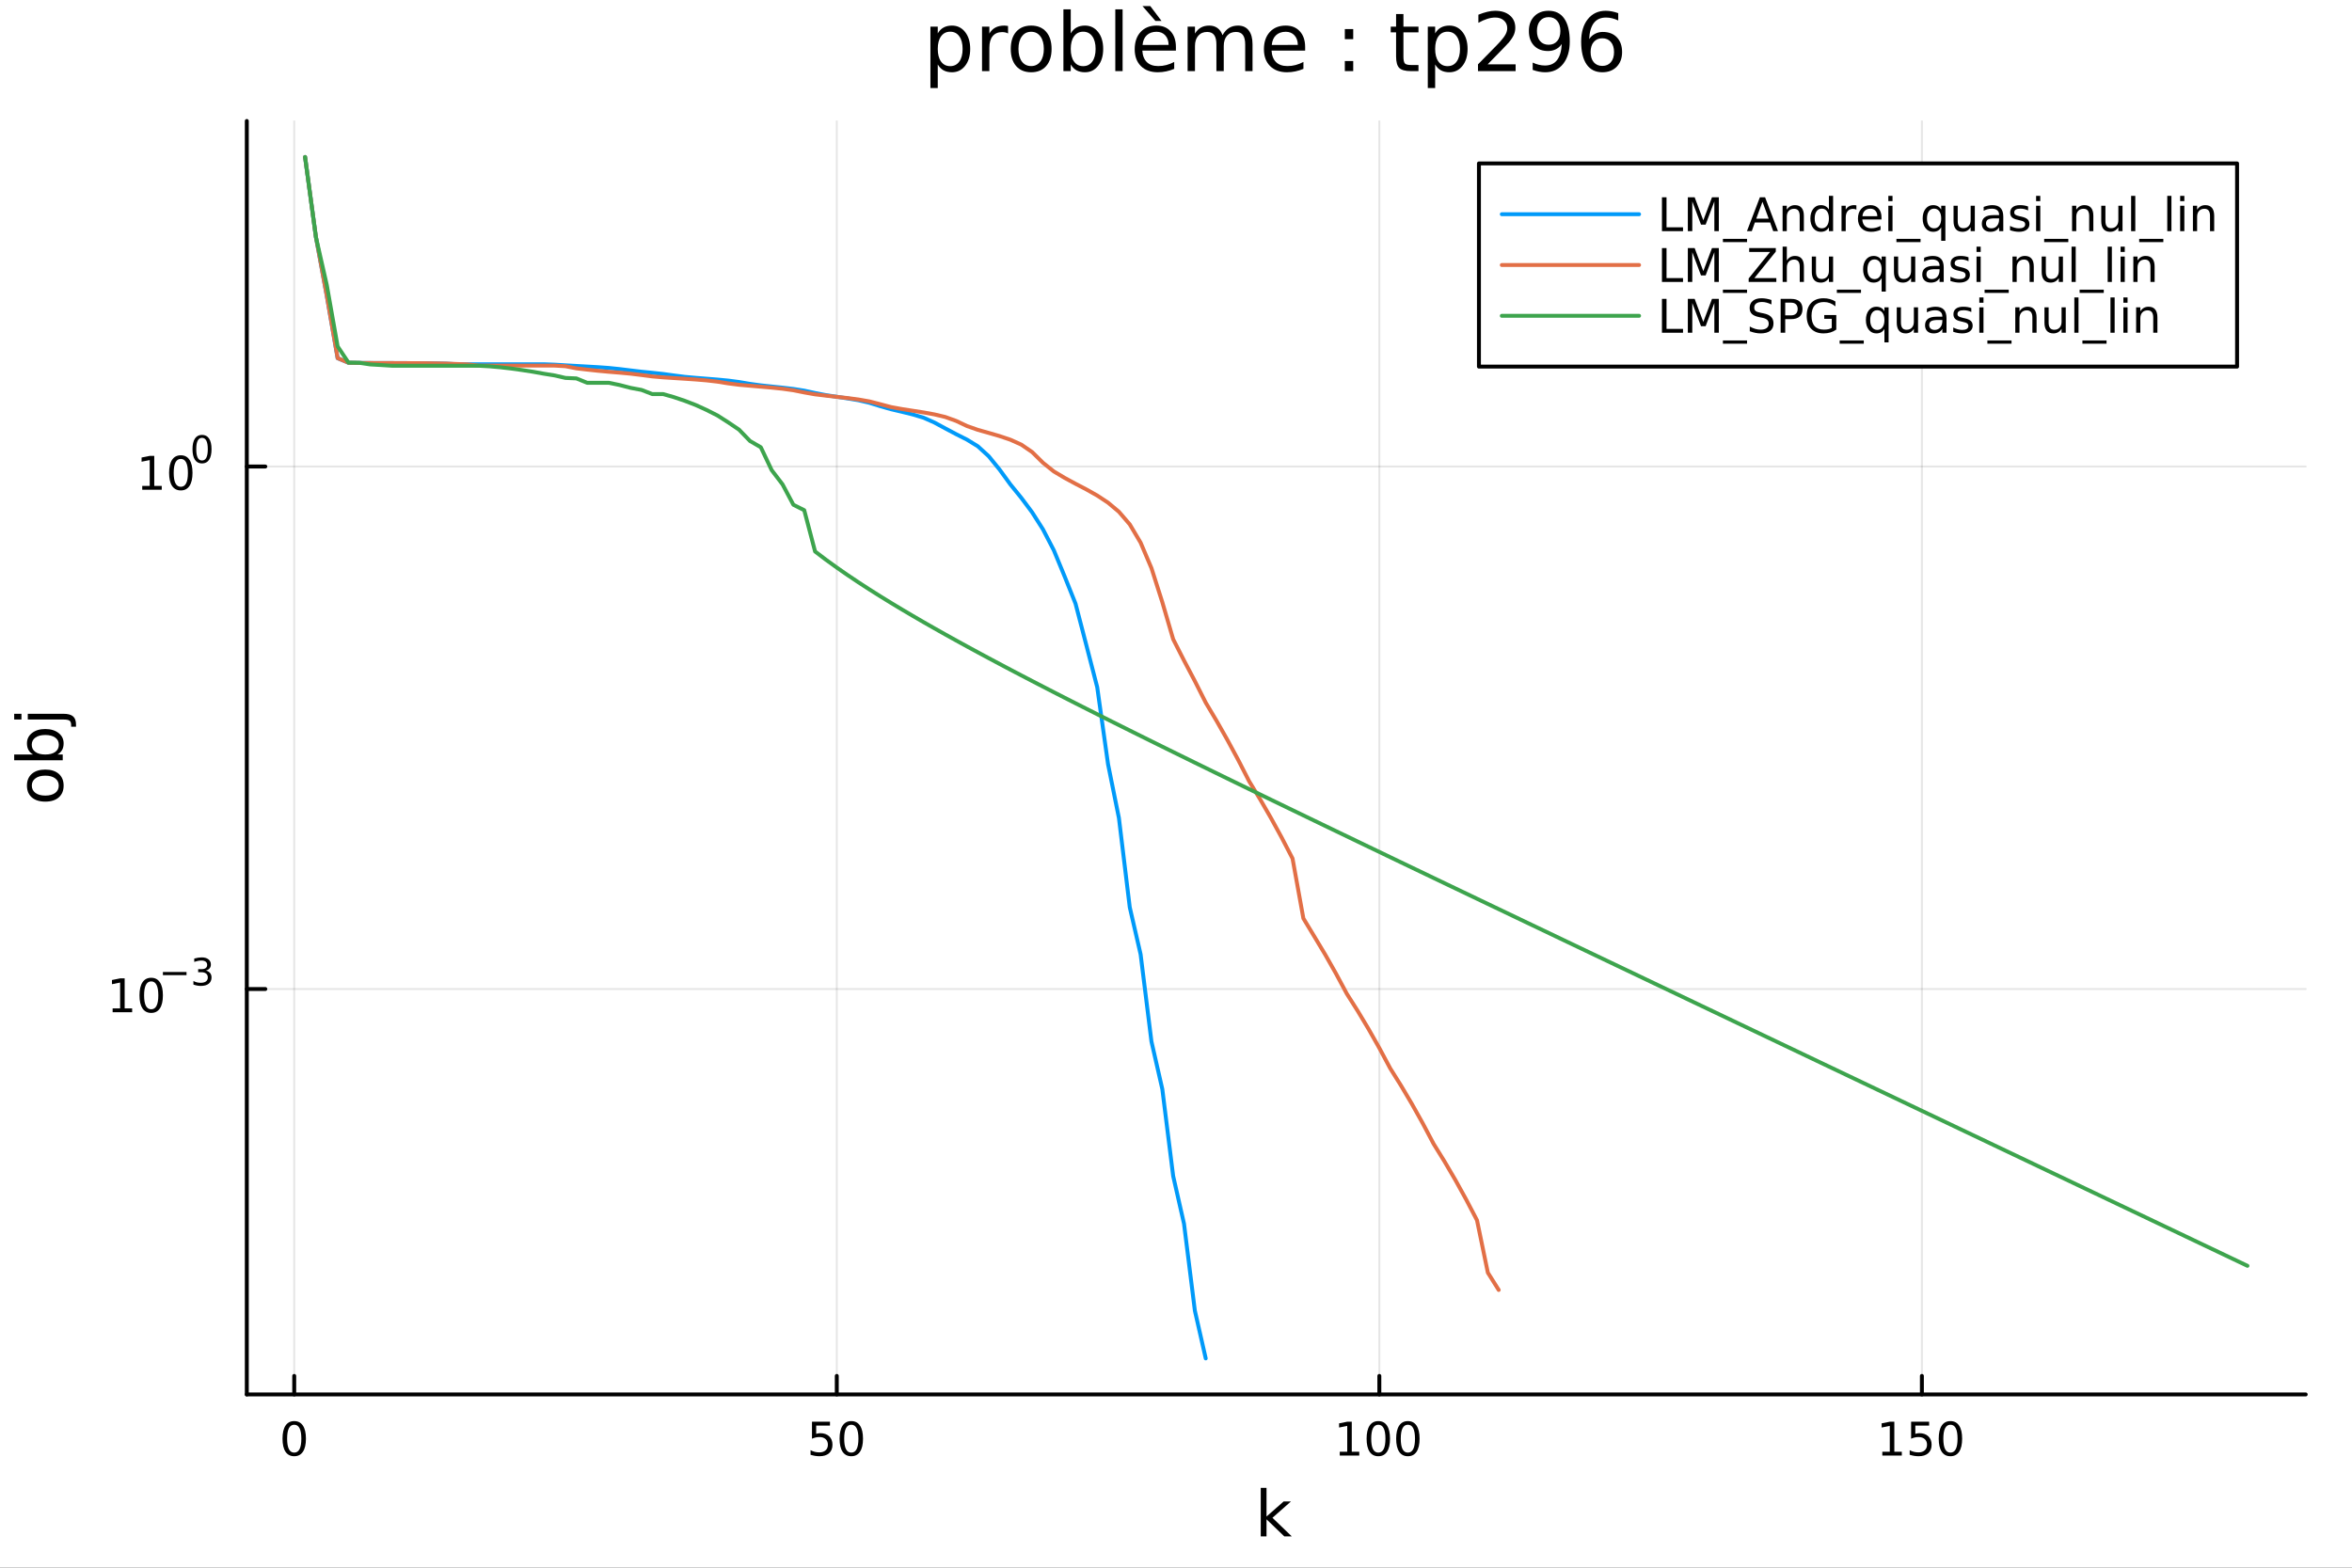 <?xml version="1.0" encoding="utf-8"?>
<svg xmlns="http://www.w3.org/2000/svg" xmlns:xlink="http://www.w3.org/1999/xlink" width="600" height="400" viewBox="0 0 2400 1600">
<rect x="0" y="0" width="2400" height="1600" fill="#333333" stroke="none"/>
<defs>
  <clipPath id="clip140">
    <rect x="0" y="0" width="2400" height="1600"/>
  </clipPath>
</defs>
<path clip-path="url(#clip140)" d="M0 1600 L2400 1600 L2400 0 L0 0  Z" fill="#ffffff" fill-rule="evenodd" fill-opacity="1"/>
<defs>
  <clipPath id="clip141">
    <rect x="480" y="0" width="1681" height="1600"/>
  </clipPath>
</defs>
<path clip-path="url(#clip140)" d="M251.842 1423.18 L2352.76 1423.18 L2352.76 123.472 L251.842 123.472  Z" fill="#ffffff" fill-rule="evenodd" fill-opacity="1"/>
<defs>
  <clipPath id="clip142">
    <rect x="251" y="123" width="2102" height="1301"/>
  </clipPath>
</defs>
<polyline clip-path="url(#clip142)" style="stroke:#000000; stroke-linecap:round; stroke-linejoin:round; stroke-width:2; stroke-opacity:0.1; fill:none" points="300.23,1423.18 300.23,123.472 "/>
<polyline clip-path="url(#clip142)" style="stroke:#000000; stroke-linecap:round; stroke-linejoin:round; stroke-width:2; stroke-opacity:0.1; fill:none" points="853.859,1423.18 853.859,123.472 "/>
<polyline clip-path="url(#clip142)" style="stroke:#000000; stroke-linecap:round; stroke-linejoin:round; stroke-width:2; stroke-opacity:0.1; fill:none" points="1407.49,1423.18 1407.49,123.472 "/>
<polyline clip-path="url(#clip142)" style="stroke:#000000; stroke-linecap:round; stroke-linejoin:round; stroke-width:2; stroke-opacity:0.1; fill:none" points="1961.12,1423.18 1961.12,123.472 "/>
<polyline clip-path="url(#clip140)" style="stroke:#000000; stroke-linecap:round; stroke-linejoin:round; stroke-width:4; stroke-opacity:1; fill:none" points="251.842,1423.18 2352.76,1423.18 "/>
<polyline clip-path="url(#clip140)" style="stroke:#000000; stroke-linecap:round; stroke-linejoin:round; stroke-width:4; stroke-opacity:1; fill:none" points="300.23,1423.18 300.23,1404.28 "/>
<polyline clip-path="url(#clip140)" style="stroke:#000000; stroke-linecap:round; stroke-linejoin:round; stroke-width:4; stroke-opacity:1; fill:none" points="853.859,1423.18 853.859,1404.28 "/>
<polyline clip-path="url(#clip140)" style="stroke:#000000; stroke-linecap:round; stroke-linejoin:round; stroke-width:4; stroke-opacity:1; fill:none" points="1407.49,1423.18 1407.49,1404.28 "/>
<polyline clip-path="url(#clip140)" style="stroke:#000000; stroke-linecap:round; stroke-linejoin:round; stroke-width:4; stroke-opacity:1; fill:none" points="1961.12,1423.18 1961.12,1404.28 "/>
<path clip-path="url(#clip140)" d="M300.23 1454.1 Q296.619 1454.1 294.79 1457.66 Q292.984 1461.2 292.984 1468.33 Q292.984 1475.44 294.79 1479.01 Q296.619 1482.55 300.23 1482.55 Q303.864 1482.55 305.669 1479.01 Q307.498 1475.44 307.498 1468.33 Q307.498 1461.2 305.669 1457.66 Q303.864 1454.1 300.23 1454.1 M300.23 1450.39 Q306.04 1450.39 309.095 1455 Q312.174 1459.58 312.174 1468.33 Q312.174 1477.06 309.095 1481.67 Q306.04 1486.25 300.23 1486.25 Q294.419 1486.25 291.341 1481.67 Q288.285 1477.06 288.285 1468.33 Q288.285 1459.58 291.341 1455 Q294.419 1450.39 300.23 1450.39 Z" fill="#000000" fill-rule="nonzero" fill-opacity="1" /><path clip-path="url(#clip140)" d="M828.558 1451.02 L846.915 1451.02 L846.915 1454.96 L832.841 1454.96 L832.841 1463.43 Q833.859 1463.08 834.878 1462.92 Q835.896 1462.73 836.915 1462.73 Q842.702 1462.73 846.081 1465.9 Q849.461 1469.08 849.461 1474.49 Q849.461 1480.07 845.989 1483.17 Q842.517 1486.25 836.197 1486.25 Q834.021 1486.25 831.753 1485.88 Q829.507 1485.51 827.1 1484.77 L827.1 1480.07 Q829.183 1481.2 831.406 1481.76 Q833.628 1482.32 836.105 1482.32 Q840.109 1482.32 842.447 1480.21 Q844.785 1478.1 844.785 1474.49 Q844.785 1470.88 842.447 1468.77 Q840.109 1466.67 836.105 1466.67 Q834.23 1466.67 832.355 1467.08 Q830.503 1467.5 828.558 1468.38 L828.558 1451.02 Z" fill="#000000" fill-rule="nonzero" fill-opacity="1" /><path clip-path="url(#clip140)" d="M868.674 1454.1 Q865.063 1454.1 863.234 1457.66 Q861.429 1461.2 861.429 1468.33 Q861.429 1475.44 863.234 1479.01 Q865.063 1482.55 868.674 1482.55 Q872.308 1482.55 874.114 1479.01 Q875.942 1475.44 875.942 1468.33 Q875.942 1461.2 874.114 1457.66 Q872.308 1454.1 868.674 1454.1 M868.674 1450.39 Q874.484 1450.39 877.54 1455 Q880.618 1459.58 880.618 1468.33 Q880.618 1477.06 877.54 1481.67 Q874.484 1486.25 868.674 1486.25 Q862.864 1486.25 859.785 1481.67 Q856.73 1477.06 856.73 1468.33 Q856.73 1459.58 859.785 1455 Q862.864 1450.39 868.674 1450.39 Z" fill="#000000" fill-rule="nonzero" fill-opacity="1" /><path clip-path="url(#clip140)" d="M1367.1 1481.64 L1374.73 1481.64 L1374.73 1455.28 L1366.42 1456.95 L1366.42 1452.69 L1374.69 1451.02 L1379.36 1451.02 L1379.36 1481.64 L1387 1481.64 L1387 1485.58 L1367.1 1485.58 L1367.1 1481.64 Z" fill="#000000" fill-rule="nonzero" fill-opacity="1" /><path clip-path="url(#clip140)" d="M1406.45 1454.1 Q1402.84 1454.1 1401.01 1457.66 Q1399.2 1461.2 1399.2 1468.33 Q1399.2 1475.44 1401.01 1479.01 Q1402.84 1482.55 1406.45 1482.55 Q1410.08 1482.55 1411.89 1479.01 Q1413.72 1475.44 1413.72 1468.33 Q1413.72 1461.2 1411.89 1457.66 Q1410.08 1454.1 1406.45 1454.1 M1406.45 1450.39 Q1412.26 1450.39 1415.31 1455 Q1418.39 1459.58 1418.39 1468.33 Q1418.39 1477.06 1415.31 1481.67 Q1412.26 1486.25 1406.45 1486.25 Q1400.64 1486.25 1397.56 1481.67 Q1394.5 1477.06 1394.5 1468.33 Q1394.5 1459.58 1397.56 1455 Q1400.64 1450.39 1406.45 1450.39 Z" fill="#000000" fill-rule="nonzero" fill-opacity="1" /><path clip-path="url(#clip140)" d="M1436.61 1454.1 Q1433 1454.1 1431.17 1457.66 Q1429.36 1461.2 1429.36 1468.33 Q1429.36 1475.44 1431.17 1479.01 Q1433 1482.55 1436.61 1482.55 Q1440.24 1482.55 1442.05 1479.01 Q1443.88 1475.44 1443.88 1468.33 Q1443.88 1461.2 1442.05 1457.66 Q1440.24 1454.1 1436.61 1454.1 M1436.61 1450.39 Q1442.42 1450.39 1445.47 1455 Q1448.55 1459.58 1448.55 1468.33 Q1448.55 1477.06 1445.47 1481.67 Q1442.42 1486.25 1436.61 1486.25 Q1430.8 1486.25 1427.72 1481.67 Q1424.66 1477.06 1424.66 1468.33 Q1424.66 1459.58 1427.72 1455 Q1430.8 1450.39 1436.61 1450.39 Z" fill="#000000" fill-rule="nonzero" fill-opacity="1" /><path clip-path="url(#clip140)" d="M1920.73 1481.64 L1928.36 1481.64 L1928.36 1455.28 L1920.05 1456.95 L1920.05 1452.69 L1928.32 1451.02 L1932.99 1451.02 L1932.99 1481.64 L1940.63 1481.64 L1940.63 1485.58 L1920.73 1485.58 L1920.73 1481.64 Z" fill="#000000" fill-rule="nonzero" fill-opacity="1" /><path clip-path="url(#clip140)" d="M1950.12 1451.02 L1968.48 1451.02 L1968.48 1454.96 L1954.41 1454.96 L1954.41 1463.43 Q1955.42 1463.08 1956.44 1462.92 Q1957.46 1462.73 1958.48 1462.73 Q1964.27 1462.73 1967.65 1465.9 Q1971.03 1469.08 1971.03 1474.49 Q1971.03 1480.07 1967.55 1483.17 Q1964.08 1486.25 1957.76 1486.25 Q1955.59 1486.25 1953.32 1485.88 Q1951.07 1485.51 1948.66 1484.77 L1948.66 1480.07 Q1950.75 1481.2 1952.97 1481.76 Q1955.19 1482.32 1957.67 1482.32 Q1961.67 1482.32 1964.01 1480.21 Q1966.35 1478.1 1966.35 1474.49 Q1966.35 1470.88 1964.01 1468.77 Q1961.67 1466.67 1957.67 1466.67 Q1955.79 1466.67 1953.92 1467.08 Q1952.07 1467.5 1950.12 1468.38 L1950.12 1451.02 Z" fill="#000000" fill-rule="nonzero" fill-opacity="1" /><path clip-path="url(#clip140)" d="M1990.24 1454.1 Q1986.63 1454.1 1984.8 1457.66 Q1982.99 1461.2 1982.99 1468.33 Q1982.99 1475.44 1984.8 1479.01 Q1986.63 1482.55 1990.24 1482.55 Q1993.87 1482.55 1995.68 1479.01 Q1997.51 1475.44 1997.51 1468.33 Q1997.51 1461.2 1995.68 1457.66 Q1993.87 1454.1 1990.24 1454.1 M1990.24 1450.39 Q1996.05 1450.39 1999.1 1455 Q2002.18 1459.58 2002.18 1468.33 Q2002.18 1477.06 1999.1 1481.67 Q1996.05 1486.25 1990.24 1486.25 Q1984.43 1486.25 1981.35 1481.67 Q1978.29 1477.06 1978.29 1468.33 Q1978.29 1459.58 1981.35 1455 Q1984.43 1450.39 1990.24 1450.39 Z" fill="#000000" fill-rule="nonzero" fill-opacity="1" /><path clip-path="url(#clip140)" d="M1286.48 1518.52 L1292.37 1518.52 L1292.37 1547.77 L1309.84 1532.4 L1317.32 1532.4 L1298.42 1549.07 L1318.12 1568.04 L1310.48 1568.04 L1292.37 1550.63 L1292.37 1568.04 L1286.48 1568.04 L1286.48 1518.52 Z" fill="#000000" fill-rule="nonzero" fill-opacity="1" /><polyline clip-path="url(#clip142)" style="stroke:#000000; stroke-linecap:round; stroke-linejoin:round; stroke-width:2; stroke-opacity:0.1; fill:none" points="251.842,1009.39 2352.76,1009.39 "/>
<polyline clip-path="url(#clip142)" style="stroke:#000000; stroke-linecap:round; stroke-linejoin:round; stroke-width:2; stroke-opacity:0.1; fill:none" points="251.842,476.129 2352.76,476.129 "/>
<polyline clip-path="url(#clip140)" style="stroke:#000000; stroke-linecap:round; stroke-linejoin:round; stroke-width:4; stroke-opacity:1; fill:none" points="251.842,1423.18 251.842,123.472 "/>
<polyline clip-path="url(#clip140)" style="stroke:#000000; stroke-linecap:round; stroke-linejoin:round; stroke-width:4; stroke-opacity:1; fill:none" points="251.842,1009.39 270.74,1009.39 "/>
<polyline clip-path="url(#clip140)" style="stroke:#000000; stroke-linecap:round; stroke-linejoin:round; stroke-width:4; stroke-opacity:1; fill:none" points="251.842,476.129 270.74,476.129 "/>
<path clip-path="url(#clip140)" d="M114.931 1029.18 L122.57 1029.18 L122.57 1002.81 L114.26 1004.48 L114.26 1000.22 L122.524 998.555 L127.2 998.555 L127.2 1029.18 L134.839 1029.18 L134.839 1033.11 L114.931 1033.11 L114.931 1029.18 Z" fill="#000000" fill-rule="nonzero" fill-opacity="1" /><path clip-path="url(#clip140)" d="M154.283 1001.63 Q150.672 1001.63 148.843 1005.2 Q147.038 1008.74 147.038 1015.87 Q147.038 1022.98 148.843 1026.54 Q150.672 1030.08 154.283 1030.08 Q157.917 1030.08 159.723 1026.54 Q161.552 1022.98 161.552 1015.87 Q161.552 1008.74 159.723 1005.2 Q157.917 1001.63 154.283 1001.63 M154.283 997.93 Q160.093 997.93 163.149 1002.54 Q166.227 1007.12 166.227 1015.87 Q166.227 1024.6 163.149 1029.2 Q160.093 1033.79 154.283 1033.79 Q148.473 1033.79 145.394 1029.2 Q142.339 1024.6 142.339 1015.87 Q142.339 1007.12 145.394 1002.54 Q148.473 997.93 154.283 997.93 Z" fill="#000000" fill-rule="nonzero" fill-opacity="1" /><path clip-path="url(#clip140)" d="M166.227 992.031 L190.339 992.031 L190.339 995.228 L166.227 995.228 L166.227 992.031 Z" fill="#000000" fill-rule="nonzero" fill-opacity="1" /><path clip-path="url(#clip140)" d="M210.05 990.564 Q212.777 991.147 214.3 992.99 Q215.842 994.833 215.842 997.542 Q215.842 1001.7 212.984 1003.97 Q210.125 1006.25 204.859 1006.25 Q203.091 1006.25 201.21 1005.89 Q199.348 1005.55 197.354 1004.86 L197.354 1001.19 Q198.934 1002.11 200.815 1002.58 Q202.696 1003.05 204.746 1003.05 Q208.319 1003.05 210.181 1001.64 Q212.062 1000.23 212.062 997.542 Q212.062 995.059 210.313 993.667 Q208.583 992.257 205.479 992.257 L202.207 992.257 L202.207 989.135 L205.63 989.135 Q208.432 989.135 209.918 988.025 Q211.404 986.897 211.404 984.79 Q211.404 982.627 209.861 981.48 Q208.338 980.314 205.479 980.314 Q203.918 980.314 202.132 980.652 Q200.345 980.991 198.201 981.706 L198.201 978.32 Q200.364 977.718 202.244 977.417 Q204.144 977.117 205.818 977.117 Q210.144 977.117 212.664 979.091 Q215.184 981.047 215.184 984.395 Q215.184 986.727 213.849 988.345 Q212.513 989.943 210.05 990.564 Z" fill="#000000" fill-rule="nonzero" fill-opacity="1" /><path clip-path="url(#clip140)" d="M145.137 495.922 L152.776 495.922 L152.776 469.556 L144.465 471.223 L144.465 466.964 L152.729 465.297 L157.405 465.297 L157.405 495.922 L165.044 495.922 L165.044 499.857 L145.137 499.857 L145.137 495.922 Z" fill="#000000" fill-rule="nonzero" fill-opacity="1" /><path clip-path="url(#clip140)" d="M184.488 468.376 Q180.877 468.376 179.049 471.941 Q177.243 475.482 177.243 482.612 Q177.243 489.718 179.049 493.283 Q180.877 496.825 184.488 496.825 Q188.123 496.825 189.928 493.283 Q191.757 489.718 191.757 482.612 Q191.757 475.482 189.928 471.941 Q188.123 468.376 184.488 468.376 M184.488 464.672 Q190.299 464.672 193.354 469.279 Q196.433 473.862 196.433 482.612 Q196.433 491.339 193.354 495.945 Q190.299 500.528 184.488 500.528 Q178.678 500.528 175.6 495.945 Q172.544 491.339 172.544 482.612 Q172.544 473.862 175.6 469.279 Q178.678 464.672 184.488 464.672 Z" fill="#000000" fill-rule="nonzero" fill-opacity="1" /><path clip-path="url(#clip140)" d="M206.138 446.868 Q203.204 446.868 201.718 449.764 Q200.251 452.642 200.251 458.435 Q200.251 464.209 201.718 467.105 Q203.204 469.983 206.138 469.983 Q209.09 469.983 210.557 467.105 Q212.043 464.209 212.043 458.435 Q212.043 452.642 210.557 449.764 Q209.09 446.868 206.138 446.868 M206.138 443.859 Q210.858 443.859 213.341 447.602 Q215.842 451.326 215.842 458.435 Q215.842 465.525 213.341 469.268 Q210.858 472.992 206.138 472.992 Q201.417 472.992 198.915 469.268 Q196.433 465.525 196.433 458.435 Q196.433 451.326 198.915 447.602 Q201.417 443.859 206.138 443.859 Z" fill="#000000" fill-rule="nonzero" fill-opacity="1" /><path clip-path="url(#clip140)" d="M32.462 801.797 Q32.462 806.507 36.154 809.244 Q39.815 811.982 46.212 811.982 Q52.609 811.982 56.302 809.276 Q59.962 806.539 59.962 801.797 Q59.962 797.118 56.27 794.381 Q52.578 791.643 46.212 791.643 Q39.878 791.643 36.186 794.381 Q32.462 797.118 32.462 801.797 M27.497 801.797 Q27.497 794.158 32.462 789.797 Q37.427 785.437 46.212 785.437 Q54.965 785.437 59.962 789.797 Q64.927 794.158 64.927 801.797 Q64.927 809.467 59.962 813.828 Q54.965 818.156 46.212 818.156 Q37.427 818.156 32.462 813.828 Q27.497 809.467 27.497 801.797 Z" fill="#000000" fill-rule="nonzero" fill-opacity="1" /><path clip-path="url(#clip140)" d="M46.212 750.139 Q39.751 750.139 36.09 752.812 Q32.398 755.454 32.398 760.101 Q32.398 764.748 36.09 767.422 Q39.751 770.064 46.212 770.064 Q52.673 770.064 56.365 767.422 Q60.026 764.748 60.026 760.101 Q60.026 755.454 56.365 752.812 Q52.673 750.139 46.212 750.139 M33.767 770.064 Q30.584 768.218 29.056 765.417 Q27.497 762.584 27.497 758.669 Q27.497 752.176 32.653 748.134 Q37.809 744.06 46.212 744.06 Q54.615 744.06 59.771 748.134 Q64.927 752.176 64.927 758.669 Q64.927 762.584 63.399 765.417 Q61.84 768.218 58.657 770.064 L64.004 770.064 L64.004 775.952 L14.479 775.952 L14.479 770.064 L33.767 770.064 Z" fill="#000000" fill-rule="nonzero" fill-opacity="1" /><path clip-path="url(#clip140)" d="M28.356 734.352 L28.356 728.495 L64.641 728.495 Q71.452 728.495 74.508 731.105 Q77.563 733.684 77.563 739.445 L77.563 741.673 L72.598 741.673 L72.598 740.113 Q72.598 736.771 71.038 735.561 Q69.51 734.352 64.641 734.352 L28.356 734.352 M14.479 734.352 L14.479 728.495 L21.895 728.495 L21.895 734.352 L14.479 734.352 Z" fill="#000000" fill-rule="nonzero" fill-opacity="1" /><path clip-path="url(#clip140)" d="M956.899 65.77 L956.899 89.833 L949.405 89.833 L949.405 27.206 L956.899 27.206 L956.899 34.092 Q959.248 30.041 962.813 28.097 Q966.418 26.112 971.401 26.112 Q979.665 26.112 984.81 32.675 Q989.995 39.237 989.995 49.931 Q989.995 60.626 984.81 67.188 Q979.665 73.751 971.401 73.751 Q966.418 73.751 962.813 71.806 Q959.248 69.821 956.899 65.77 M982.257 49.931 Q982.257 41.708 978.855 37.05 Q975.492 32.35 969.578 32.35 Q963.664 32.35 960.261 37.05 Q956.899 41.708 956.899 49.931 Q956.899 58.155 960.261 62.854 Q963.664 67.512 969.578 67.512 Q975.492 67.512 978.855 62.854 Q982.257 58.155 982.257 49.931 Z" fill="#000000" fill-rule="nonzero" fill-opacity="1" /><path clip-path="url(#clip140)" d="M1028.64 34.173 Q1027.38 33.444 1025.89 33.12 Q1024.43 32.756 1022.64 32.756 Q1016.33 32.756 1012.92 36.888 Q1009.56 40.979 1009.56 48.676 L1009.56 72.576 L1002.07 72.576 L1002.07 27.206 L1009.56 27.206 L1009.56 34.254 Q1011.91 30.122 1015.68 28.138 Q1019.44 26.112 1024.83 26.112 Q1025.6 26.112 1026.53 26.234 Q1027.47 26.315 1028.6 26.517 L1028.64 34.173 Z" fill="#000000" fill-rule="nonzero" fill-opacity="1" /><path clip-path="url(#clip140)" d="M1052.22 32.431 Q1046.22 32.431 1042.74 37.131 Q1039.25 41.789 1039.25 49.931 Q1039.25 58.074 1042.7 62.773 Q1046.18 67.431 1052.22 67.431 Q1058.17 67.431 1061.66 62.732 Q1065.14 58.033 1065.14 49.931 Q1065.14 41.87 1061.66 37.171 Q1058.17 32.431 1052.22 32.431 M1052.22 26.112 Q1061.94 26.112 1067.49 32.431 Q1073.04 38.751 1073.04 49.931 Q1073.04 61.071 1067.49 67.431 Q1061.94 73.751 1052.22 73.751 Q1042.45 73.751 1036.9 67.431 Q1031.39 61.071 1031.39 49.931 Q1031.39 38.751 1036.9 32.431 Q1042.45 26.112 1052.22 26.112 Z" fill="#000000" fill-rule="nonzero" fill-opacity="1" /><path clip-path="url(#clip140)" d="M1117.96 49.931 Q1117.96 41.708 1114.56 37.05 Q1111.2 32.35 1105.28 32.35 Q1099.37 32.35 1095.97 37.05 Q1092.6 41.708 1092.6 49.931 Q1092.6 58.155 1095.97 62.854 Q1099.37 67.512 1105.28 67.512 Q1111.2 67.512 1114.56 62.854 Q1117.96 58.155 1117.96 49.931 M1092.6 34.092 Q1094.95 30.041 1098.52 28.097 Q1102.12 26.112 1107.11 26.112 Q1115.37 26.112 1120.51 32.675 Q1125.7 39.237 1125.7 49.931 Q1125.7 60.626 1120.51 67.188 Q1115.37 73.751 1107.11 73.751 Q1102.12 73.751 1098.52 71.806 Q1094.95 69.821 1092.6 65.77 L1092.6 72.576 L1085.11 72.576 L1085.11 9.544 L1092.6 9.544 L1092.6 34.092 Z" fill="#000000" fill-rule="nonzero" fill-opacity="1" /><path clip-path="url(#clip140)" d="M1138.06 9.544 L1145.51 9.544 L1145.51 72.576 L1138.06 72.576 L1138.06 9.544 Z" fill="#000000" fill-rule="nonzero" fill-opacity="1" /><path clip-path="url(#clip140)" d="M1199.91 48.028 L1199.91 51.673 L1165.64 51.673 Q1166.13 59.37 1170.26 63.421 Q1174.43 67.431 1181.85 67.431 Q1186.14 67.431 1190.15 66.378 Q1194.2 65.325 1198.17 63.218 L1198.17 70.267 Q1194.16 71.968 1189.95 72.86 Q1185.73 73.751 1181.4 73.751 Q1170.54 73.751 1164.18 67.431 Q1157.86 61.112 1157.86 50.337 Q1157.86 39.197 1163.86 32.675 Q1169.9 26.112 1180.1 26.112 Q1189.26 26.112 1194.57 32.026 Q1199.91 37.9 1199.91 48.028 M1192.46 45.84 Q1192.38 39.723 1189.02 36.077 Q1185.69 32.431 1180.18 32.431 Q1173.95 32.431 1170.18 35.956 Q1166.45 39.48 1165.88 45.88 L1192.46 45.84 M1173.78 6.222 L1185.21 21.373 L1179.01 21.373 L1165.8 6.222 L1173.78 6.222 Z" fill="#000000" fill-rule="nonzero" fill-opacity="1" /><path clip-path="url(#clip140)" d="M1247.47 35.915 Q1250.27 30.892 1254.15 28.502 Q1258.04 26.112 1263.31 26.112 Q1270.4 26.112 1274.25 31.095 Q1278.09 36.037 1278.09 45.192 L1278.09 72.576 L1270.6 72.576 L1270.6 45.435 Q1270.6 38.913 1268.29 35.753 Q1265.98 32.594 1261.24 32.594 Q1255.45 32.594 1252.09 36.442 Q1248.73 40.29 1248.73 46.934 L1248.73 72.576 L1241.23 72.576 L1241.23 45.435 Q1241.23 38.873 1238.92 35.753 Q1236.61 32.594 1231.79 32.594 Q1226.08 32.594 1222.72 36.482 Q1219.36 40.331 1219.36 46.934 L1219.36 72.576 L1211.86 72.576 L1211.86 27.206 L1219.36 27.206 L1219.36 34.254 Q1221.91 30.082 1225.47 28.097 Q1229.04 26.112 1233.94 26.112 Q1238.88 26.112 1242.33 28.624 Q1245.81 31.135 1247.47 35.915 Z" fill="#000000" fill-rule="nonzero" fill-opacity="1" /><path clip-path="url(#clip140)" d="M1331.77 48.028 L1331.77 51.673 L1297.5 51.673 Q1297.98 59.37 1302.12 63.421 Q1306.29 67.431 1313.7 67.431 Q1318 67.431 1322.01 66.378 Q1326.06 65.325 1330.03 63.218 L1330.03 70.267 Q1326.02 71.968 1321.8 72.86 Q1317.59 73.751 1313.26 73.751 Q1302.4 73.751 1296.04 67.431 Q1289.72 61.112 1289.72 50.337 Q1289.72 39.197 1295.72 32.675 Q1301.75 26.112 1311.96 26.112 Q1321.12 26.112 1326.42 32.026 Q1331.77 37.9 1331.77 48.028 M1324.32 45.84 Q1324.23 39.723 1320.87 36.077 Q1317.55 32.431 1312.04 32.431 Q1305.8 32.431 1302.04 35.956 Q1298.31 39.48 1297.74 45.88 L1324.32 45.84 Z" fill="#000000" fill-rule="nonzero" fill-opacity="1" /><path clip-path="url(#clip140)" d="M1372.28 62.287 L1380.83 62.287 L1380.83 72.576 L1372.28 72.576 L1372.28 62.287 M1372.28 29.677 L1380.83 29.677 L1380.83 39.966 L1372.28 39.966 L1372.28 29.677 Z" fill="#000000" fill-rule="nonzero" fill-opacity="1" /><path clip-path="url(#clip140)" d="M1432.07 14.324 L1432.07 27.206 L1447.42 27.206 L1447.42 32.999 L1432.07 32.999 L1432.07 57.628 Q1432.07 63.178 1433.57 64.758 Q1435.11 66.338 1439.77 66.338 L1447.42 66.338 L1447.42 72.576 L1439.77 72.576 Q1431.14 72.576 1427.86 69.376 Q1424.58 66.135 1424.58 57.628 L1424.58 32.999 L1419.11 32.999 L1419.11 27.206 L1424.58 27.206 L1424.58 14.324 L1432.07 14.324 Z" fill="#000000" fill-rule="nonzero" fill-opacity="1" /><path clip-path="url(#clip140)" d="M1464.44 65.77 L1464.44 89.833 L1456.94 89.833 L1456.94 27.206 L1464.44 27.206 L1464.44 34.092 Q1466.79 30.041 1470.35 28.097 Q1473.96 26.112 1478.94 26.112 Q1487.2 26.112 1492.35 32.675 Q1497.53 39.237 1497.53 49.931 Q1497.53 60.626 1492.35 67.188 Q1487.2 73.751 1478.94 73.751 Q1473.96 73.751 1470.35 71.806 Q1466.79 69.821 1464.44 65.77 M1489.8 49.931 Q1489.8 41.708 1486.39 37.05 Q1483.03 32.35 1477.12 32.35 Q1471.2 32.35 1467.8 37.05 Q1464.44 41.708 1464.44 49.931 Q1464.44 58.155 1467.8 62.854 Q1471.2 67.512 1477.12 67.512 Q1483.03 67.512 1486.39 62.854 Q1489.8 58.155 1489.8 49.931 Z" fill="#000000" fill-rule="nonzero" fill-opacity="1" /><path clip-path="url(#clip140)" d="M1517.99 65.689 L1546.55 65.689 L1546.55 72.576 L1508.15 72.576 L1508.15 65.689 Q1512.8 60.869 1520.83 52.767 Q1528.89 44.625 1530.95 42.275 Q1534.88 37.86 1536.42 34.822 Q1538 31.743 1538 28.786 Q1538 23.965 1534.6 20.927 Q1531.24 17.889 1525.81 17.889 Q1521.96 17.889 1517.67 19.226 Q1513.41 20.562 1508.55 23.276 L1508.55 15.013 Q1513.49 13.028 1517.79 12.015 Q1522.08 11.002 1525.65 11.002 Q1535.04 11.002 1540.63 15.701 Q1546.22 20.4 1546.22 28.259 Q1546.22 31.986 1544.81 35.348 Q1543.43 38.67 1539.74 43.207 Q1538.73 44.382 1533.3 50.013 Q1527.87 55.603 1517.99 65.689 Z" fill="#000000" fill-rule="nonzero" fill-opacity="1" /><path clip-path="url(#clip140)" d="M1563.97 71.32 L1563.97 63.867 Q1567.05 65.325 1570.21 66.095 Q1573.37 66.864 1576.4 66.864 Q1584.51 66.864 1588.76 61.436 Q1593.05 55.967 1593.66 44.868 Q1591.31 48.352 1587.71 50.215 Q1584.1 52.078 1579.73 52.078 Q1570.65 52.078 1565.34 46.61 Q1560.08 41.1 1560.08 31.581 Q1560.08 22.264 1565.59 16.633 Q1571.1 11.002 1580.25 11.002 Q1590.74 11.002 1596.25 19.064 Q1601.8 27.084 1601.8 42.397 Q1601.8 56.697 1595 65.244 Q1588.23 73.751 1576.77 73.751 Q1573.69 73.751 1570.53 73.143 Q1567.37 72.535 1563.97 71.32 M1580.25 45.678 Q1585.76 45.678 1588.96 41.911 Q1592.2 38.143 1592.2 31.581 Q1592.2 25.059 1588.96 21.292 Q1585.76 17.484 1580.25 17.484 Q1574.74 17.484 1571.5 21.292 Q1568.3 25.059 1568.3 31.581 Q1568.3 38.143 1571.5 41.911 Q1574.74 45.678 1580.25 45.678 Z" fill="#000000" fill-rule="nonzero" fill-opacity="1" /><path clip-path="url(#clip140)" d="M1635.02 39.075 Q1629.51 39.075 1626.27 42.842 Q1623.07 46.61 1623.07 53.172 Q1623.07 59.694 1626.27 63.502 Q1629.51 67.269 1635.02 67.269 Q1640.53 67.269 1643.73 63.502 Q1646.97 59.694 1646.97 53.172 Q1646.97 46.61 1643.73 42.842 Q1640.53 39.075 1635.02 39.075 M1651.26 13.433 L1651.26 20.887 Q1648.19 19.428 1645.03 18.659 Q1641.91 17.889 1638.83 17.889 Q1630.73 17.889 1626.43 23.358 Q1622.18 28.826 1621.57 39.885 Q1623.96 36.361 1627.57 34.498 Q1631.17 32.594 1635.51 32.594 Q1644.62 32.594 1649.89 38.143 Q1655.19 43.653 1655.19 53.172 Q1655.19 62.489 1649.68 68.12 Q1644.18 73.751 1635.02 73.751 Q1624.53 73.751 1618.98 65.73 Q1613.43 57.669 1613.43 42.397 Q1613.43 28.057 1620.23 19.55 Q1627.04 11.002 1638.5 11.002 Q1641.58 11.002 1644.7 11.61 Q1647.86 12.217 1651.26 13.433 Z" fill="#000000" fill-rule="nonzero" fill-opacity="1" /><polyline clip-path="url(#clip142)" style="stroke:#009af9; stroke-linecap:round; stroke-linejoin:round; stroke-width:4; stroke-opacity:1; fill:none" points="311.302,160.256 322.375,242.06 333.447,301.843 344.52,365.556 355.593,370.205 366.665,370.398 377.738,370.476 388.81,370.508 399.883,370.539 410.956,370.582 422.028,370.642 433.101,370.733 444.173,370.877 455.246,371.142 466.318,371.776 477.391,371.776 488.464,371.776 499.536,371.776 510.609,371.776 521.681,371.776 532.754,371.776 543.827,371.776 554.899,371.776 565.972,372.185 577.044,372.861 588.117,373.483 599.19,374.112 610.262,374.747 621.335,375.553 632.407,376.697 643.48,378.065 654.553,379.382 665.625,380.484 676.698,381.683 687.77,383.204 698.843,384.626 709.915,385.631 720.988,386.511 732.061,387.386 743.133,388.449 754.206,389.899 765.278,391.792 776.351,393.309 787.424,394.491 798.496,395.646 809.569,396.958 820.641,398.713 831.714,401.13 842.787,403.281 853.859,404.966 864.932,406.642 876.004,408.5 887.077,411.058 898.15,414.53 909.222,417.662 920.295,420.268 931.367,423.004 942.44,426.329 953.513,431.259 964.585,437.246 975.658,443.115 986.73,448.701 997.803,455.492 1008.88,465.614 1019.95,479.208 1031.02,494.432 1042.09,508.04 1053.17,522.839 1064.24,540.241 1075.31,561.567 1086.38,588.375 1097.46,616.034 1108.53,658.548 1119.6,701.301 1130.67,780.031 1141.75,834.843 1152.82,926.02 1163.89,974.016 1174.96,1063.03 1186.04,1111.58 1197.11,1200.28 1208.18,1248.99 1219.25,1337.66 1230.33,1386.4 "/>
<polyline clip-path="url(#clip142)" style="stroke:#e26f46; stroke-linecap:round; stroke-linejoin:round; stroke-width:4; stroke-opacity:1; fill:none" points="311.302,160.256 322.375,242.06 333.447,301.713 344.52,365.506 355.593,370.197 366.665,370.392 377.738,370.471 388.81,370.502 399.883,370.532 410.956,370.571 422.028,370.625 433.101,370.706 444.173,370.83 455.246,371.045 466.318,371.505 477.391,371.909 488.464,373.134 499.536,373.134 510.609,373.134 521.681,373.134 532.754,373.134 543.827,373.134 554.899,373.134 565.972,373.134 577.044,373.777 588.117,375.935 599.19,377.229 610.262,378.426 621.335,379.453 632.407,380.343 643.48,381.383 654.553,382.731 665.625,384.184 676.698,385.134 687.77,385.854 698.843,386.556 709.915,387.316 720.988,388.239 732.061,389.518 743.133,391.303 754.206,392.711 765.278,393.687 776.351,394.648 787.424,395.613 798.496,396.763 809.569,398.31 820.641,400.53 831.714,402.468 842.787,403.792 853.859,405.033 864.932,406.267 876.004,407.723 887.077,409.659 898.15,412.523 909.222,415.467 920.295,417.488 931.367,419.211 942.44,420.938 953.513,422.949 964.585,425.592 975.658,429.589 986.73,434.819 997.803,438.711 1008.88,441.829 1019.95,445.059 1031.02,448.794 1042.09,453.753 1053.17,461.343 1064.24,472.278 1075.31,481.142 1086.38,487.734 1097.46,493.731 1108.53,499.501 1119.6,505.737 1130.67,513.03 1141.75,522.327 1152.82,535.18 1163.89,553.828 1174.96,579.856 1186.04,614.604 1197.11,652.37 1208.18,674.125 1219.25,695.148 1230.33,717.105 1241.4,735.707 1252.47,755.213 1263.55,775.745 1274.62,797.353 1285.69,815.494 1296.76,834.631 1307.84,854.841 1318.91,876.177 1329.98,937.327 1341.05,955.61 1352.13,974.052 1363.2,993.56 1374.27,1014.19 1385.34,1031.65 1396.42,1050.12 1407.49,1069.67 1418.56,1090.34 1429.63,1108.01 1440.71,1126.7 1451.78,1146.48 1462.85,1167.4 1473.92,1185.28 1485,1204.2 1496.07,1224.22 1507.14,1245.39 1518.21,1298.89 1529.29,1316.54 "/>
<polyline clip-path="url(#clip142)" style="stroke:#3da44d; stroke-linecap:round; stroke-linejoin:round; stroke-width:4; stroke-opacity:1; fill:none" points="311.302,160.256 322.375,242.06 333.447,290.802 344.52,353.504 355.593,370.106 366.665,370.283 377.738,371.941 388.81,372.571 399.883,373.273 410.956,373.273 422.028,373.273 433.101,373.273 444.173,373.273 455.246,373.273 466.318,373.273 477.391,373.273 488.464,373.273 499.536,373.887 510.609,374.858 521.681,376.147 532.754,377.704 543.827,379.413 554.899,381.417 565.972,383.188 577.044,385.728 588.117,386.213 599.19,390.687 610.262,390.687 621.335,390.687 632.407,392.994 643.48,395.878 654.553,397.944 665.625,402.209 676.698,402.209 687.77,405.362 698.843,409.117 709.915,413.374 720.988,418.422 732.061,424.016 743.133,431.1 754.206,438.586 765.278,450.06 776.351,456.486 787.424,479.841 798.496,494.329 809.569,515.16 820.641,520.715 831.714,562.844 842.787,571.254 853.859,579.26 864.932,586.941 876.004,594.351 887.077,601.533 898.15,608.518 909.222,615.334 920.295,622.002 931.367,628.54 942.44,634.964 953.513,641.287 964.585,647.519 975.658,653.67 986.73,659.748 997.803,665.76 1008.88,671.713 1019.95,677.612 1031.02,683.462 1042.09,689.268 1053.17,695.033 1064.24,700.76 1075.31,706.454 1086.38,712.116 1097.46,717.75 1108.53,723.357 1119.6,728.94 1130.67,734.5 1141.75,740.04 1152.82,745.561 1163.89,751.064 1174.96,756.551 1186.04,762.022 1197.11,767.48 1208.18,772.925 1219.25,778.357 1230.33,783.779 1241.4,789.19 1252.47,794.592 1263.55,799.984 1274.62,805.369 1285.69,810.746 1296.76,816.115 1307.84,821.478 1318.91,826.835 1329.98,832.185 1341.05,837.531 1352.13,842.871 1363.2,848.207 1374.27,853.539 1385.34,858.866 1396.42,864.19 1407.49,869.51 1418.56,874.827 1429.63,880.141 1440.71,885.452 1451.78,890.76 1462.85,896.066 1473.92,901.37 1485,906.671 1496.07,911.971 1507.14,917.268 1518.21,922.564 1529.29,927.858 1540.36,933.151 1551.43,938.442 1562.51,943.732 1573.58,949.021 1584.65,954.308 1595.72,959.595 1606.8,964.88 1617.87,970.165 1628.94,975.448 1640.01,980.731 1651.09,986.013 1662.16,991.294 1673.23,996.575 1684.3,1001.86 1695.38,1007.13 1706.45,1012.41 1717.52,1017.69 1728.59,1022.97 1739.67,1028.25 1750.74,1033.52 1761.81,1038.8 1772.88,1044.08 1783.96,1049.35 1795.03,1054.63 1806.1,1059.9 1817.17,1065.18 1828.25,1070.45 1839.32,1075.73 1850.39,1081 1861.47,1086.28 1872.54,1091.55 1883.61,1096.83 1894.68,1102.1 1905.76,1107.37 1916.83,1112.65 1927.9,1117.92 1938.97,1123.19 1950.05,1128.47 1961.12,1133.74 1972.19,1139.01 1983.26,1144.28 1994.34,1149.56 2005.41,1154.83 2016.48,1160.1 2027.55,1165.37 2038.63,1170.65 2049.7,1175.92 2060.77,1181.19 2071.84,1186.46 2082.92,1191.73 2093.99,1197.01 2105.06,1202.28 2116.13,1207.55 2127.21,1212.82 2138.28,1218.09 2149.35,1223.37 2160.42,1228.64 2171.5,1233.91 2182.57,1239.18 2193.64,1244.45 2204.72,1249.72 2215.79,1255 2226.86,1260.27 2237.93,1265.54 2249.01,1270.81 2260.08,1276.08 2271.15,1281.35 2282.22,1286.63 2293.3,1291.9 "/>
<path clip-path="url(#clip140)" d="M1509.12 374.156 L2282.73 374.156 L2282.73 166.796 L1509.12 166.796  Z" fill="#ffffff" fill-rule="evenodd" fill-opacity="1"/>
<polyline clip-path="url(#clip140)" style="stroke:#000000; stroke-linecap:round; stroke-linejoin:round; stroke-width:4; stroke-opacity:1; fill:none" points="1509.12,374.156 2282.73,374.156 2282.73,166.796 1509.12,166.796 1509.12,374.156 "/>
<polyline clip-path="url(#clip140)" style="stroke:#009af9; stroke-linecap:round; stroke-linejoin:round; stroke-width:4; stroke-opacity:1; fill:none" points="1532.46,218.636 1672.52,218.636 "/>
<path clip-path="url(#clip140)" d="M1695.87 201.356 L1700.54 201.356 L1700.54 231.981 L1717.37 231.981 L1717.37 235.916 L1695.87 235.916 L1695.87 201.356 Z" fill="#000000" fill-rule="nonzero" fill-opacity="1" /><path clip-path="url(#clip140)" d="M1722.28 201.356 L1729.25 201.356 L1738.07 224.874 L1746.93 201.356 L1753.9 201.356 L1753.9 235.916 L1749.34 235.916 L1749.34 205.569 L1740.43 229.272 L1735.73 229.272 L1726.82 205.569 L1726.82 235.916 L1722.28 235.916 L1722.28 201.356 Z" fill="#000000" fill-rule="nonzero" fill-opacity="1" /><path clip-path="url(#clip140)" d="M1782.69 243.786 L1782.69 247.096 L1758.07 247.096 L1758.07 243.786 L1782.69 243.786 Z" fill="#000000" fill-rule="nonzero" fill-opacity="1" /><path clip-path="url(#clip140)" d="M1798.44 205.962 L1792.09 223.161 L1804.8 223.161 L1798.44 205.962 M1795.8 201.356 L1801.1 201.356 L1814.27 235.916 L1809.41 235.916 L1806.26 227.05 L1790.68 227.05 L1787.53 235.916 L1782.6 235.916 L1795.8 201.356 Z" fill="#000000" fill-rule="nonzero" fill-opacity="1" /><path clip-path="url(#clip140)" d="M1840.68 220.268 L1840.68 235.916 L1836.42 235.916 L1836.42 220.407 Q1836.42 216.726 1834.99 214.897 Q1833.55 213.069 1830.68 213.069 Q1827.23 213.069 1825.24 215.268 Q1823.25 217.467 1823.25 221.263 L1823.25 235.916 L1818.97 235.916 L1818.97 209.99 L1823.25 209.99 L1823.25 214.018 Q1824.78 211.68 1826.84 210.522 Q1828.92 209.365 1831.63 209.365 Q1836.1 209.365 1838.39 212.143 Q1840.68 214.897 1840.68 220.268 Z" fill="#000000" fill-rule="nonzero" fill-opacity="1" /><path clip-path="url(#clip140)" d="M1866.24 213.925 L1866.24 199.897 L1870.5 199.897 L1870.5 235.916 L1866.24 235.916 L1866.24 232.027 Q1864.89 234.342 1862.83 235.476 Q1860.8 236.587 1857.93 236.587 Q1853.23 236.587 1850.26 232.837 Q1847.32 229.087 1847.32 222.976 Q1847.32 216.865 1850.26 213.115 Q1853.23 209.365 1857.93 209.365 Q1860.8 209.365 1862.83 210.499 Q1864.89 211.61 1866.24 213.925 M1851.72 222.976 Q1851.72 227.675 1853.64 230.36 Q1855.59 233.022 1858.97 233.022 Q1862.35 233.022 1864.29 230.36 Q1866.24 227.675 1866.24 222.976 Q1866.24 218.277 1864.29 215.615 Q1862.35 212.93 1858.97 212.93 Q1855.59 212.93 1853.64 215.615 Q1851.72 218.277 1851.72 222.976 Z" fill="#000000" fill-rule="nonzero" fill-opacity="1" /><path clip-path="url(#clip140)" d="M1894.29 213.971 Q1893.57 213.555 1892.72 213.37 Q1891.88 213.161 1890.87 213.161 Q1887.25 213.161 1885.31 215.522 Q1883.39 217.86 1883.39 222.258 L1883.39 235.916 L1879.11 235.916 L1879.11 209.99 L1883.39 209.99 L1883.39 214.018 Q1884.73 211.657 1886.88 210.522 Q1889.04 209.365 1892.12 209.365 Q1892.56 209.365 1893.09 209.434 Q1893.62 209.481 1894.27 209.596 L1894.29 213.971 Z" fill="#000000" fill-rule="nonzero" fill-opacity="1" /><path clip-path="url(#clip140)" d="M1919.89 221.888 L1919.89 223.971 L1900.31 223.971 Q1900.59 228.369 1902.95 230.684 Q1905.33 232.976 1909.57 232.976 Q1912.02 232.976 1914.31 232.374 Q1916.63 231.772 1918.9 230.569 L1918.9 234.596 Q1916.61 235.568 1914.2 236.078 Q1911.79 236.587 1909.31 236.587 Q1903.11 236.587 1899.48 232.976 Q1895.87 229.365 1895.87 223.207 Q1895.87 216.842 1899.29 213.115 Q1902.74 209.365 1908.57 209.365 Q1913.81 209.365 1916.84 212.745 Q1919.89 216.101 1919.89 221.888 M1915.63 220.638 Q1915.59 217.143 1913.67 215.059 Q1911.77 212.976 1908.62 212.976 Q1905.06 212.976 1902.9 214.99 Q1900.77 217.004 1900.45 220.661 L1915.63 220.638 Z" fill="#000000" fill-rule="nonzero" fill-opacity="1" /><path clip-path="url(#clip140)" d="M1926.88 209.99 L1931.14 209.99 L1931.14 235.916 L1926.88 235.916 L1926.88 209.99 M1926.88 199.897 L1931.14 199.897 L1931.14 205.291 L1926.88 205.291 L1926.88 199.897 Z" fill="#000000" fill-rule="nonzero" fill-opacity="1" /><path clip-path="url(#clip140)" d="M1959.75 243.786 L1959.75 247.096 L1935.12 247.096 L1935.12 243.786 L1959.75 243.786 Z" fill="#000000" fill-rule="nonzero" fill-opacity="1" /><path clip-path="url(#clip140)" d="M1966.3 222.976 Q1966.3 227.675 1968.23 230.36 Q1970.17 233.022 1973.55 233.022 Q1976.93 233.022 1978.87 230.36 Q1980.82 227.675 1980.82 222.976 Q1980.82 218.277 1978.87 215.615 Q1976.93 212.93 1973.55 212.93 Q1970.17 212.93 1968.23 215.615 Q1966.3 218.277 1966.3 222.976 M1980.82 232.027 Q1979.48 234.342 1977.42 235.476 Q1975.38 236.587 1972.51 236.587 Q1967.81 236.587 1964.85 232.837 Q1961.91 229.087 1961.91 222.976 Q1961.91 216.865 1964.85 213.115 Q1967.81 209.365 1972.51 209.365 Q1975.38 209.365 1977.42 210.499 Q1979.48 211.61 1980.82 213.925 L1980.82 209.99 L1985.08 209.99 L1985.08 245.777 L1980.82 245.777 L1980.82 232.027 Z" fill="#000000" fill-rule="nonzero" fill-opacity="1" /><path clip-path="url(#clip140)" d="M1993.41 225.684 L1993.41 209.99 L1997.67 209.99 L1997.67 225.522 Q1997.67 229.203 1999.11 231.055 Q2000.54 232.883 2003.41 232.883 Q2006.86 232.883 2008.85 230.684 Q2010.86 228.485 2010.86 224.689 L2010.86 209.99 L2015.12 209.99 L2015.12 235.916 L2010.86 235.916 L2010.86 231.934 Q2009.31 234.295 2007.25 235.453 Q2005.22 236.587 2002.51 236.587 Q1998.04 236.587 1995.73 233.809 Q1993.41 231.031 1993.41 225.684 M2004.13 209.365 L2004.13 209.365 Z" fill="#000000" fill-rule="nonzero" fill-opacity="1" /><path clip-path="url(#clip140)" d="M2035.68 222.883 Q2030.52 222.883 2028.53 224.064 Q2026.54 225.244 2026.54 228.092 Q2026.54 230.36 2028.02 231.703 Q2029.52 233.022 2032.09 233.022 Q2035.63 233.022 2037.76 230.522 Q2039.92 227.999 2039.92 223.832 L2039.92 222.883 L2035.68 222.883 M2044.17 221.124 L2044.17 235.916 L2039.92 235.916 L2039.92 231.981 Q2038.46 234.342 2036.28 235.476 Q2034.11 236.587 2030.96 236.587 Q2026.98 236.587 2024.61 234.365 Q2022.28 232.119 2022.28 228.369 Q2022.28 223.994 2025.19 221.772 Q2028.13 219.55 2033.94 219.55 L2039.92 219.55 L2039.92 219.133 Q2039.92 216.194 2037.97 214.596 Q2036.05 212.976 2032.55 212.976 Q2030.33 212.976 2028.23 213.508 Q2026.12 214.041 2024.17 215.106 L2024.17 211.17 Q2026.51 210.268 2028.71 209.828 Q2030.91 209.365 2032.99 209.365 Q2038.62 209.365 2041.4 212.282 Q2044.17 215.198 2044.17 221.124 Z" fill="#000000" fill-rule="nonzero" fill-opacity="1" /><path clip-path="url(#clip140)" d="M2069.48 210.754 L2069.48 214.782 Q2067.67 213.856 2065.73 213.393 Q2063.78 212.93 2061.7 212.93 Q2058.53 212.93 2056.93 213.902 Q2055.36 214.874 2055.36 216.819 Q2055.36 218.3 2056.49 219.157 Q2057.62 219.99 2061.05 220.754 L2062.51 221.078 Q2067.05 222.05 2068.94 223.832 Q2070.86 225.592 2070.86 228.763 Q2070.86 232.374 2067.99 234.481 Q2065.15 236.587 2060.15 236.587 Q2058.06 236.587 2055.8 236.17 Q2053.55 235.777 2051.05 234.967 L2051.05 230.569 Q2053.41 231.795 2055.7 232.42 Q2057.99 233.022 2060.24 233.022 Q2063.25 233.022 2064.87 232.004 Q2066.49 230.962 2066.49 229.087 Q2066.49 227.351 2065.31 226.425 Q2064.15 225.499 2060.19 224.643 L2058.71 224.295 Q2054.75 223.462 2052.99 221.749 Q2051.23 220.013 2051.23 217.004 Q2051.23 213.346 2053.83 211.356 Q2056.42 209.365 2061.19 209.365 Q2063.55 209.365 2065.63 209.712 Q2067.72 210.059 2069.48 210.754 Z" fill="#000000" fill-rule="nonzero" fill-opacity="1" /><path clip-path="url(#clip140)" d="M2077.65 209.99 L2081.91 209.99 L2081.91 235.916 L2077.65 235.916 L2077.65 209.99 M2077.65 199.897 L2081.91 199.897 L2081.91 205.291 L2077.65 205.291 L2077.65 199.897 Z" fill="#000000" fill-rule="nonzero" fill-opacity="1" /><path clip-path="url(#clip140)" d="M2110.52 243.786 L2110.52 247.096 L2085.89 247.096 L2085.89 243.786 L2110.52 243.786 Z" fill="#000000" fill-rule="nonzero" fill-opacity="1" /><path clip-path="url(#clip140)" d="M2136.07 220.268 L2136.07 235.916 L2131.81 235.916 L2131.81 220.407 Q2131.81 216.726 2130.38 214.897 Q2128.94 213.069 2126.07 213.069 Q2122.62 213.069 2120.63 215.268 Q2118.64 217.467 2118.64 221.263 L2118.64 235.916 L2114.36 235.916 L2114.36 209.99 L2118.64 209.99 L2118.64 214.018 Q2120.17 211.68 2122.23 210.522 Q2124.31 209.365 2127.02 209.365 Q2131.49 209.365 2133.78 212.143 Q2136.07 214.897 2136.07 220.268 Z" fill="#000000" fill-rule="nonzero" fill-opacity="1" /><path clip-path="url(#clip140)" d="M2144.13 225.684 L2144.13 209.99 L2148.39 209.99 L2148.39 225.522 Q2148.39 229.203 2149.82 231.055 Q2151.26 232.883 2154.13 232.883 Q2157.58 232.883 2159.57 230.684 Q2161.58 228.485 2161.58 224.689 L2161.58 209.99 L2165.84 209.99 L2165.84 235.916 L2161.58 235.916 L2161.58 231.934 Q2160.03 234.295 2157.97 235.453 Q2155.93 236.587 2153.23 236.587 Q2148.76 236.587 2146.44 233.809 Q2144.13 231.031 2144.13 225.684 M2154.85 209.365 L2154.85 209.365 Z" fill="#000000" fill-rule="nonzero" fill-opacity="1" /><path clip-path="url(#clip140)" d="M2174.61 199.897 L2178.87 199.897 L2178.87 235.916 L2174.61 235.916 L2174.61 199.897 Z" fill="#000000" fill-rule="nonzero" fill-opacity="1" /><path clip-path="url(#clip140)" d="M2207.48 243.786 L2207.48 247.096 L2182.85 247.096 L2182.85 243.786 L2207.48 243.786 Z" fill="#000000" fill-rule="nonzero" fill-opacity="1" /><path clip-path="url(#clip140)" d="M2211.49 199.897 L2215.75 199.897 L2215.75 235.916 L2211.49 235.916 L2211.49 199.897 Z" fill="#000000" fill-rule="nonzero" fill-opacity="1" /><path clip-path="url(#clip140)" d="M2224.66 209.99 L2228.92 209.99 L2228.92 235.916 L2224.66 235.916 L2224.66 209.99 M2224.66 199.897 L2228.92 199.897 L2228.92 205.291 L2224.66 205.291 L2224.66 199.897 Z" fill="#000000" fill-rule="nonzero" fill-opacity="1" /><path clip-path="url(#clip140)" d="M2259.38 220.268 L2259.38 235.916 L2255.12 235.916 L2255.12 220.407 Q2255.12 216.726 2253.69 214.897 Q2252.25 213.069 2249.38 213.069 Q2245.93 213.069 2243.94 215.268 Q2241.95 217.467 2241.95 221.263 L2241.95 235.916 L2237.67 235.916 L2237.67 209.99 L2241.95 209.99 L2241.95 214.018 Q2243.48 211.68 2245.54 210.522 Q2247.62 209.365 2250.33 209.365 Q2254.8 209.365 2257.09 212.143 Q2259.38 214.897 2259.38 220.268 Z" fill="#000000" fill-rule="nonzero" fill-opacity="1" /><polyline clip-path="url(#clip140)" style="stroke:#e26f46; stroke-linecap:round; stroke-linejoin:round; stroke-width:4; stroke-opacity:1; fill:none" points="1532.46,270.476 1672.52,270.476 "/>
<path clip-path="url(#clip140)" d="M1695.87 253.196 L1700.54 253.196 L1700.54 283.821 L1717.37 283.821 L1717.37 287.756 L1695.87 287.756 L1695.87 253.196 Z" fill="#000000" fill-rule="nonzero" fill-opacity="1" /><path clip-path="url(#clip140)" d="M1722.28 253.196 L1729.25 253.196 L1738.07 276.714 L1746.93 253.196 L1753.9 253.196 L1753.9 287.756 L1749.34 287.756 L1749.34 257.409 L1740.43 281.112 L1735.73 281.112 L1726.82 257.409 L1726.82 287.756 L1722.28 287.756 L1722.28 253.196 Z" fill="#000000" fill-rule="nonzero" fill-opacity="1" /><path clip-path="url(#clip140)" d="M1782.69 295.626 L1782.69 298.936 L1758.07 298.936 L1758.07 295.626 L1782.69 295.626 Z" fill="#000000" fill-rule="nonzero" fill-opacity="1" /><path clip-path="url(#clip140)" d="M1784.89 253.196 L1812.05 253.196 L1812.05 256.761 L1790.19 283.821 L1812.58 283.821 L1812.58 287.756 L1784.36 287.756 L1784.36 284.191 L1806.21 257.131 L1784.89 257.131 L1784.89 253.196 Z" fill="#000000" fill-rule="nonzero" fill-opacity="1" /><path clip-path="url(#clip140)" d="M1840.73 272.108 L1840.73 287.756 L1836.47 287.756 L1836.47 272.247 Q1836.47 268.566 1835.03 266.737 Q1833.6 264.909 1830.73 264.909 Q1827.28 264.909 1825.29 267.108 Q1823.3 269.307 1823.3 273.103 L1823.3 287.756 L1819.01 287.756 L1819.01 251.737 L1823.3 251.737 L1823.3 265.858 Q1824.82 263.52 1826.88 262.362 Q1828.97 261.205 1831.68 261.205 Q1836.14 261.205 1838.44 263.983 Q1840.73 266.737 1840.73 272.108 Z" fill="#000000" fill-rule="nonzero" fill-opacity="1" /><path clip-path="url(#clip140)" d="M1848.78 277.524 L1848.78 261.83 L1853.04 261.83 L1853.04 277.362 Q1853.04 281.043 1854.48 282.895 Q1855.91 284.723 1858.78 284.723 Q1862.23 284.723 1864.22 282.524 Q1866.24 280.325 1866.24 276.529 L1866.24 261.83 L1870.5 261.83 L1870.5 287.756 L1866.24 287.756 L1866.24 283.774 Q1864.69 286.135 1862.62 287.293 Q1860.59 288.427 1857.88 288.427 Q1853.41 288.427 1851.1 285.649 Q1848.78 282.871 1848.78 277.524 M1859.5 261.205 L1859.5 261.205 Z" fill="#000000" fill-rule="nonzero" fill-opacity="1" /><path clip-path="url(#clip140)" d="M1898.97 295.626 L1898.97 298.936 L1874.34 298.936 L1874.34 295.626 L1898.97 295.626 Z" fill="#000000" fill-rule="nonzero" fill-opacity="1" /><path clip-path="url(#clip140)" d="M1905.52 274.816 Q1905.52 279.515 1907.44 282.2 Q1909.38 284.862 1912.76 284.862 Q1916.14 284.862 1918.09 282.2 Q1920.03 279.515 1920.03 274.816 Q1920.03 270.117 1918.09 267.455 Q1916.14 264.77 1912.76 264.77 Q1909.38 264.77 1907.44 267.455 Q1905.52 270.117 1905.52 274.816 M1920.03 283.867 Q1918.69 286.182 1916.63 287.316 Q1914.59 288.427 1911.72 288.427 Q1907.02 288.427 1904.06 284.677 Q1901.12 280.927 1901.12 274.816 Q1901.12 268.705 1904.06 264.955 Q1907.02 261.205 1911.72 261.205 Q1914.59 261.205 1916.63 262.339 Q1918.69 263.45 1920.03 265.765 L1920.03 261.83 L1924.29 261.83 L1924.29 297.617 L1920.03 297.617 L1920.03 283.867 Z" fill="#000000" fill-rule="nonzero" fill-opacity="1" /><path clip-path="url(#clip140)" d="M1932.62 277.524 L1932.62 261.83 L1936.88 261.83 L1936.88 277.362 Q1936.88 281.043 1938.32 282.895 Q1939.75 284.723 1942.62 284.723 Q1946.07 284.723 1948.06 282.524 Q1950.08 280.325 1950.08 276.529 L1950.08 261.83 L1954.34 261.83 L1954.34 287.756 L1950.08 287.756 L1950.08 283.774 Q1948.53 286.135 1946.47 287.293 Q1944.43 288.427 1941.72 288.427 Q1937.25 288.427 1934.94 285.649 Q1932.62 282.871 1932.62 277.524 M1943.34 261.205 L1943.34 261.205 Z" fill="#000000" fill-rule="nonzero" fill-opacity="1" /><path clip-path="url(#clip140)" d="M1974.89 274.723 Q1969.73 274.723 1967.74 275.904 Q1965.75 277.084 1965.75 279.932 Q1965.75 282.2 1967.23 283.543 Q1968.74 284.862 1971.3 284.862 Q1974.85 284.862 1976.98 282.362 Q1979.13 279.839 1979.13 275.672 L1979.13 274.723 L1974.89 274.723 M1983.39 272.964 L1983.39 287.756 L1979.13 287.756 L1979.13 283.821 Q1977.67 286.182 1975.49 287.316 Q1973.32 288.427 1970.17 288.427 Q1966.19 288.427 1963.83 286.205 Q1961.49 283.959 1961.49 280.209 Q1961.49 275.834 1964.41 273.612 Q1967.35 271.39 1973.16 271.39 L1979.13 271.39 L1979.13 270.973 Q1979.13 268.034 1977.18 266.436 Q1975.26 264.816 1971.77 264.816 Q1969.55 264.816 1967.44 265.348 Q1965.33 265.881 1963.39 266.946 L1963.39 263.01 Q1965.73 262.108 1967.93 261.668 Q1970.12 261.205 1972.21 261.205 Q1977.83 261.205 1980.61 264.122 Q1983.39 267.038 1983.39 272.964 Z" fill="#000000" fill-rule="nonzero" fill-opacity="1" /><path clip-path="url(#clip140)" d="M2008.69 262.594 L2008.69 266.622 Q2006.88 265.696 2004.94 265.233 Q2002.99 264.77 2000.91 264.77 Q1997.74 264.77 1996.14 265.742 Q1994.57 266.714 1994.57 268.659 Q1994.57 270.14 1995.7 270.997 Q1996.84 271.83 2000.26 272.594 L2001.72 272.918 Q2006.26 273.89 2008.16 275.672 Q2010.08 277.432 2010.08 280.603 Q2010.08 284.214 2007.21 286.321 Q2004.36 288.427 1999.36 288.427 Q1997.28 288.427 1995.01 288.01 Q1992.76 287.617 1990.26 286.807 L1990.26 282.409 Q1992.62 283.635 1994.92 284.26 Q1997.21 284.862 1999.45 284.862 Q2002.46 284.862 2004.08 283.844 Q2005.7 282.802 2005.7 280.927 Q2005.7 279.191 2004.52 278.265 Q2003.36 277.339 1999.41 276.483 L1997.93 276.135 Q1993.97 275.302 1992.21 273.589 Q1990.45 271.853 1990.45 268.844 Q1990.45 265.186 1993.04 263.196 Q1995.63 261.205 2000.4 261.205 Q2002.76 261.205 2004.85 261.552 Q2006.93 261.899 2008.69 262.594 Z" fill="#000000" fill-rule="nonzero" fill-opacity="1" /><path clip-path="url(#clip140)" d="M2016.86 261.83 L2021.12 261.83 L2021.12 287.756 L2016.86 287.756 L2016.86 261.83 M2016.86 251.737 L2021.12 251.737 L2021.12 257.131 L2016.86 257.131 L2016.86 251.737 Z" fill="#000000" fill-rule="nonzero" fill-opacity="1" /><path clip-path="url(#clip140)" d="M2049.73 295.626 L2049.73 298.936 L2025.1 298.936 L2025.1 295.626 L2049.73 295.626 Z" fill="#000000" fill-rule="nonzero" fill-opacity="1" /><path clip-path="url(#clip140)" d="M2075.29 272.108 L2075.29 287.756 L2071.03 287.756 L2071.03 272.247 Q2071.03 268.566 2069.59 266.737 Q2068.16 264.909 2065.29 264.909 Q2061.84 264.909 2059.85 267.108 Q2057.86 269.307 2057.86 273.103 L2057.86 287.756 L2053.57 287.756 L2053.57 261.83 L2057.86 261.83 L2057.86 265.858 Q2059.38 263.52 2061.44 262.362 Q2063.53 261.205 2066.23 261.205 Q2070.7 261.205 2072.99 263.983 Q2075.29 266.737 2075.29 272.108 Z" fill="#000000" fill-rule="nonzero" fill-opacity="1" /><path clip-path="url(#clip140)" d="M2083.34 277.524 L2083.34 261.83 L2087.6 261.83 L2087.6 277.362 Q2087.6 281.043 2089.04 282.895 Q2090.47 284.723 2093.34 284.723 Q2096.79 284.723 2098.78 282.524 Q2100.79 280.325 2100.79 276.529 L2100.79 261.83 L2105.05 261.83 L2105.05 287.756 L2100.79 287.756 L2100.79 283.774 Q2099.24 286.135 2097.18 287.293 Q2095.15 288.427 2092.44 288.427 Q2087.97 288.427 2085.66 285.649 Q2083.34 282.871 2083.34 277.524 M2094.06 261.205 L2094.06 261.205 Z" fill="#000000" fill-rule="nonzero" fill-opacity="1" /><path clip-path="url(#clip140)" d="M2113.83 251.737 L2118.09 251.737 L2118.09 287.756 L2113.83 287.756 L2113.83 251.737 Z" fill="#000000" fill-rule="nonzero" fill-opacity="1" /><path clip-path="url(#clip140)" d="M2146.7 295.626 L2146.7 298.936 L2122.07 298.936 L2122.07 295.626 L2146.7 295.626 Z" fill="#000000" fill-rule="nonzero" fill-opacity="1" /><path clip-path="url(#clip140)" d="M2150.7 251.737 L2154.96 251.737 L2154.96 287.756 L2150.7 287.756 L2150.7 251.737 Z" fill="#000000" fill-rule="nonzero" fill-opacity="1" /><path clip-path="url(#clip140)" d="M2163.87 261.83 L2168.13 261.83 L2168.13 287.756 L2163.87 287.756 L2163.87 261.83 M2163.87 251.737 L2168.13 251.737 L2168.13 257.131 L2163.87 257.131 L2163.87 251.737 Z" fill="#000000" fill-rule="nonzero" fill-opacity="1" /><path clip-path="url(#clip140)" d="M2198.6 272.108 L2198.6 287.756 L2194.34 287.756 L2194.34 272.247 Q2194.34 268.566 2192.9 266.737 Q2191.47 264.909 2188.6 264.909 Q2185.15 264.909 2183.16 267.108 Q2181.16 269.307 2181.16 273.103 L2181.16 287.756 L2176.88 287.756 L2176.88 261.83 L2181.16 261.83 L2181.16 265.858 Q2182.69 263.52 2184.75 262.362 Q2186.84 261.205 2189.54 261.205 Q2194.01 261.205 2196.3 263.983 Q2198.6 266.737 2198.6 272.108 Z" fill="#000000" fill-rule="nonzero" fill-opacity="1" /><polyline clip-path="url(#clip140)" style="stroke:#3da44d; stroke-linecap:round; stroke-linejoin:round; stroke-width:4; stroke-opacity:1; fill:none" points="1532.46,322.316 1672.52,322.316 "/>
<path clip-path="url(#clip140)" d="M1695.87 305.036 L1700.54 305.036 L1700.54 335.661 L1717.37 335.661 L1717.37 339.596 L1695.87 339.596 L1695.87 305.036 Z" fill="#000000" fill-rule="nonzero" fill-opacity="1" /><path clip-path="url(#clip140)" d="M1722.28 305.036 L1729.25 305.036 L1738.07 328.554 L1746.93 305.036 L1753.9 305.036 L1753.9 339.596 L1749.34 339.596 L1749.34 309.249 L1740.43 332.952 L1735.73 332.952 L1726.82 309.249 L1726.82 339.596 L1722.28 339.596 L1722.28 305.036 Z" fill="#000000" fill-rule="nonzero" fill-opacity="1" /><path clip-path="url(#clip140)" d="M1782.69 347.466 L1782.69 350.776 L1758.07 350.776 L1758.07 347.466 L1782.69 347.466 Z" fill="#000000" fill-rule="nonzero" fill-opacity="1" /><path clip-path="url(#clip140)" d="M1807.6 306.17 L1807.6 310.73 Q1804.94 309.457 1802.58 308.832 Q1800.22 308.207 1798.02 308.207 Q1794.2 308.207 1792.12 309.688 Q1790.06 311.17 1790.06 313.901 Q1790.06 316.193 1791.42 317.374 Q1792.81 318.531 1796.65 319.249 L1799.48 319.827 Q1804.71 320.823 1807.19 323.346 Q1809.69 325.846 1809.69 330.059 Q1809.69 335.082 1806.31 337.674 Q1802.95 340.267 1796.44 340.267 Q1793.99 340.267 1791.21 339.711 Q1788.46 339.156 1785.5 338.068 L1785.5 333.253 Q1788.34 334.85 1791.07 335.661 Q1793.81 336.471 1796.44 336.471 Q1800.45 336.471 1802.63 334.897 Q1804.8 333.323 1804.8 330.406 Q1804.8 327.86 1803.23 326.424 Q1801.68 324.989 1798.11 324.272 L1795.26 323.716 Q1790.03 322.675 1787.69 320.452 Q1785.36 318.23 1785.36 314.272 Q1785.36 309.688 1788.57 307.05 Q1791.82 304.411 1797.49 304.411 Q1799.92 304.411 1802.44 304.851 Q1804.96 305.29 1807.6 306.17 Z" fill="#000000" fill-rule="nonzero" fill-opacity="1" /><path clip-path="url(#clip140)" d="M1821.65 308.878 L1821.65 321.864 L1827.53 321.864 Q1830.8 321.864 1832.58 320.175 Q1834.36 318.485 1834.36 315.36 Q1834.36 312.258 1832.58 310.568 Q1830.8 308.878 1827.53 308.878 L1821.65 308.878 M1816.98 305.036 L1827.53 305.036 Q1833.34 305.036 1836.31 307.675 Q1839.29 310.29 1839.29 315.36 Q1839.29 320.475 1836.31 323.091 Q1833.34 325.707 1827.53 325.707 L1821.65 325.707 L1821.65 339.596 L1816.98 339.596 L1816.98 305.036 Z" fill="#000000" fill-rule="nonzero" fill-opacity="1" /><path clip-path="url(#clip140)" d="M1869.13 334.665 L1869.13 325.383 L1861.49 325.383 L1861.49 321.54 L1873.76 321.54 L1873.76 336.378 Q1871.05 338.299 1867.79 339.295 Q1864.52 340.267 1860.82 340.267 Q1852.72 340.267 1848.13 335.545 Q1843.57 330.799 1843.57 322.35 Q1843.57 313.878 1848.13 309.156 Q1852.72 304.411 1860.82 304.411 Q1864.2 304.411 1867.23 305.244 Q1870.29 306.077 1872.86 307.698 L1872.86 312.675 Q1870.26 310.476 1867.35 309.364 Q1864.43 308.253 1861.21 308.253 Q1854.87 308.253 1851.68 311.795 Q1848.5 315.337 1848.5 322.35 Q1848.5 329.341 1851.68 332.883 Q1854.87 336.424 1861.21 336.424 Q1863.69 336.424 1865.63 336.008 Q1867.58 335.568 1869.13 334.665 Z" fill="#000000" fill-rule="nonzero" fill-opacity="1" /><path clip-path="url(#clip140)" d="M1901.81 347.466 L1901.81 350.776 L1877.18 350.776 L1877.18 347.466 L1901.81 347.466 Z" fill="#000000" fill-rule="nonzero" fill-opacity="1" /><path clip-path="url(#clip140)" d="M1908.37 326.656 Q1908.37 331.355 1910.29 334.04 Q1912.23 336.702 1915.61 336.702 Q1918.99 336.702 1920.93 334.04 Q1922.88 331.355 1922.88 326.656 Q1922.88 321.957 1920.93 319.295 Q1918.99 316.61 1915.61 316.61 Q1912.23 316.61 1910.29 319.295 Q1908.37 321.957 1908.37 326.656 M1922.88 335.707 Q1921.54 338.022 1919.48 339.156 Q1917.44 340.267 1914.57 340.267 Q1909.87 340.267 1906.91 336.517 Q1903.97 332.767 1903.97 326.656 Q1903.97 320.545 1906.91 316.795 Q1909.87 313.045 1914.57 313.045 Q1917.44 313.045 1919.48 314.179 Q1921.54 315.29 1922.88 317.605 L1922.88 313.67 L1927.14 313.67 L1927.14 349.457 L1922.88 349.457 L1922.88 335.707 Z" fill="#000000" fill-rule="nonzero" fill-opacity="1" /><path clip-path="url(#clip140)" d="M1935.47 329.364 L1935.47 313.67 L1939.73 313.67 L1939.73 329.202 Q1939.73 332.883 1941.17 334.735 Q1942.6 336.563 1945.47 336.563 Q1948.92 336.563 1950.91 334.364 Q1952.93 332.165 1952.93 328.369 L1952.93 313.67 L1957.18 313.67 L1957.18 339.596 L1952.93 339.596 L1952.93 335.614 Q1951.37 337.975 1949.31 339.133 Q1947.28 340.267 1944.57 340.267 Q1940.1 340.267 1937.79 337.489 Q1935.47 334.711 1935.47 329.364 M1946.19 313.045 L1946.19 313.045 Z" fill="#000000" fill-rule="nonzero" fill-opacity="1" /><path clip-path="url(#clip140)" d="M1977.74 326.563 Q1972.58 326.563 1970.59 327.744 Q1968.6 328.924 1968.6 331.772 Q1968.6 334.04 1970.08 335.383 Q1971.58 336.702 1974.15 336.702 Q1977.69 336.702 1979.82 334.202 Q1981.98 331.679 1981.98 327.512 L1981.98 326.563 L1977.74 326.563 M1986.24 324.804 L1986.24 339.596 L1981.98 339.596 L1981.98 335.661 Q1980.52 338.022 1978.34 339.156 Q1976.17 340.267 1973.02 340.267 Q1969.04 340.267 1966.68 338.045 Q1964.34 335.799 1964.34 332.049 Q1964.34 327.674 1967.25 325.452 Q1970.19 323.23 1976 323.23 L1981.98 323.23 L1981.98 322.813 Q1981.98 319.874 1980.03 318.276 Q1978.11 316.656 1974.61 316.656 Q1972.39 316.656 1970.29 317.188 Q1968.18 317.721 1966.24 318.786 L1966.24 314.85 Q1968.57 313.948 1970.77 313.508 Q1972.97 313.045 1975.05 313.045 Q1980.68 313.045 1983.46 315.962 Q1986.24 318.878 1986.24 324.804 Z" fill="#000000" fill-rule="nonzero" fill-opacity="1" /><path clip-path="url(#clip140)" d="M2011.54 314.434 L2011.54 318.462 Q2009.73 317.536 2007.79 317.073 Q2005.84 316.61 2003.76 316.61 Q2000.59 316.61 1998.99 317.582 Q1997.42 318.554 1997.42 320.499 Q1997.42 321.98 1998.55 322.837 Q1999.68 323.67 2003.11 324.434 L2004.57 324.758 Q2009.11 325.73 2011 327.512 Q2012.92 329.272 2012.92 332.443 Q2012.92 336.054 2010.05 338.161 Q2007.21 340.267 2002.21 340.267 Q2000.12 340.267 1997.86 339.85 Q1995.61 339.457 1993.11 338.647 L1993.11 334.249 Q1995.47 335.475 1997.76 336.1 Q2000.05 336.702 2002.3 336.702 Q2005.31 336.702 2006.93 335.684 Q2008.55 334.642 2008.55 332.767 Q2008.55 331.031 2007.37 330.105 Q2006.21 329.179 2002.25 328.323 L2000.77 327.975 Q1996.81 327.142 1995.05 325.429 Q1993.3 323.693 1993.3 320.684 Q1993.3 317.026 1995.89 315.036 Q1998.48 313.045 2003.25 313.045 Q2005.61 313.045 2007.69 313.392 Q2009.78 313.739 2011.54 314.434 Z" fill="#000000" fill-rule="nonzero" fill-opacity="1" /><path clip-path="url(#clip140)" d="M2019.71 313.67 L2023.97 313.67 L2023.97 339.596 L2019.71 339.596 L2019.71 313.67 M2019.71 303.577 L2023.97 303.577 L2023.97 308.971 L2019.71 308.971 L2019.71 303.577 Z" fill="#000000" fill-rule="nonzero" fill-opacity="1" /><path clip-path="url(#clip140)" d="M2052.58 347.466 L2052.58 350.776 L2027.95 350.776 L2027.95 347.466 L2052.58 347.466 Z" fill="#000000" fill-rule="nonzero" fill-opacity="1" /><path clip-path="url(#clip140)" d="M2078.13 323.948 L2078.13 339.596 L2073.87 339.596 L2073.87 324.087 Q2073.87 320.406 2072.44 318.577 Q2071 316.749 2068.13 316.749 Q2064.68 316.749 2062.69 318.948 Q2060.7 321.147 2060.7 324.943 L2060.7 339.596 L2056.42 339.596 L2056.42 313.67 L2060.7 313.67 L2060.7 317.698 Q2062.23 315.36 2064.29 314.202 Q2066.37 313.045 2069.08 313.045 Q2073.55 313.045 2075.84 315.823 Q2078.13 318.577 2078.13 323.948 Z" fill="#000000" fill-rule="nonzero" fill-opacity="1" /><path clip-path="url(#clip140)" d="M2086.19 329.364 L2086.19 313.67 L2090.45 313.67 L2090.45 329.202 Q2090.45 332.883 2091.88 334.735 Q2093.32 336.563 2096.19 336.563 Q2099.64 336.563 2101.63 334.364 Q2103.64 332.165 2103.64 328.369 L2103.64 313.67 L2107.9 313.67 L2107.9 339.596 L2103.64 339.596 L2103.64 335.614 Q2102.09 337.975 2100.03 339.133 Q2097.99 340.267 2095.29 340.267 Q2090.82 340.267 2088.5 337.489 Q2086.19 334.711 2086.19 329.364 M2096.91 313.045 L2096.91 313.045 Z" fill="#000000" fill-rule="nonzero" fill-opacity="1" /><path clip-path="url(#clip140)" d="M2116.67 303.577 L2120.93 303.577 L2120.93 339.596 L2116.67 339.596 L2116.67 303.577 Z" fill="#000000" fill-rule="nonzero" fill-opacity="1" /><path clip-path="url(#clip140)" d="M2149.54 347.466 L2149.54 350.776 L2124.92 350.776 L2124.92 347.466 L2149.54 347.466 Z" fill="#000000" fill-rule="nonzero" fill-opacity="1" /><path clip-path="url(#clip140)" d="M2153.55 303.577 L2157.81 303.577 L2157.81 339.596 L2153.55 339.596 L2153.55 303.577 Z" fill="#000000" fill-rule="nonzero" fill-opacity="1" /><path clip-path="url(#clip140)" d="M2166.72 313.67 L2170.98 313.67 L2170.98 339.596 L2166.72 339.596 L2166.72 313.67 M2166.72 303.577 L2170.98 303.577 L2170.98 308.971 L2166.72 308.971 L2166.72 303.577 Z" fill="#000000" fill-rule="nonzero" fill-opacity="1" /><path clip-path="url(#clip140)" d="M2201.44 323.948 L2201.44 339.596 L2197.18 339.596 L2197.18 324.087 Q2197.18 320.406 2195.75 318.577 Q2194.31 316.749 2191.44 316.749 Q2187.99 316.749 2186 318.948 Q2184.01 321.147 2184.01 324.943 L2184.01 339.596 L2179.73 339.596 L2179.73 313.67 L2184.01 313.67 L2184.01 317.698 Q2185.54 315.36 2187.6 314.202 Q2189.68 313.045 2192.39 313.045 Q2196.86 313.045 2199.15 315.823 Q2201.44 318.577 2201.44 323.948 Z" fill="#000000" fill-rule="nonzero" fill-opacity="1" /></svg>
